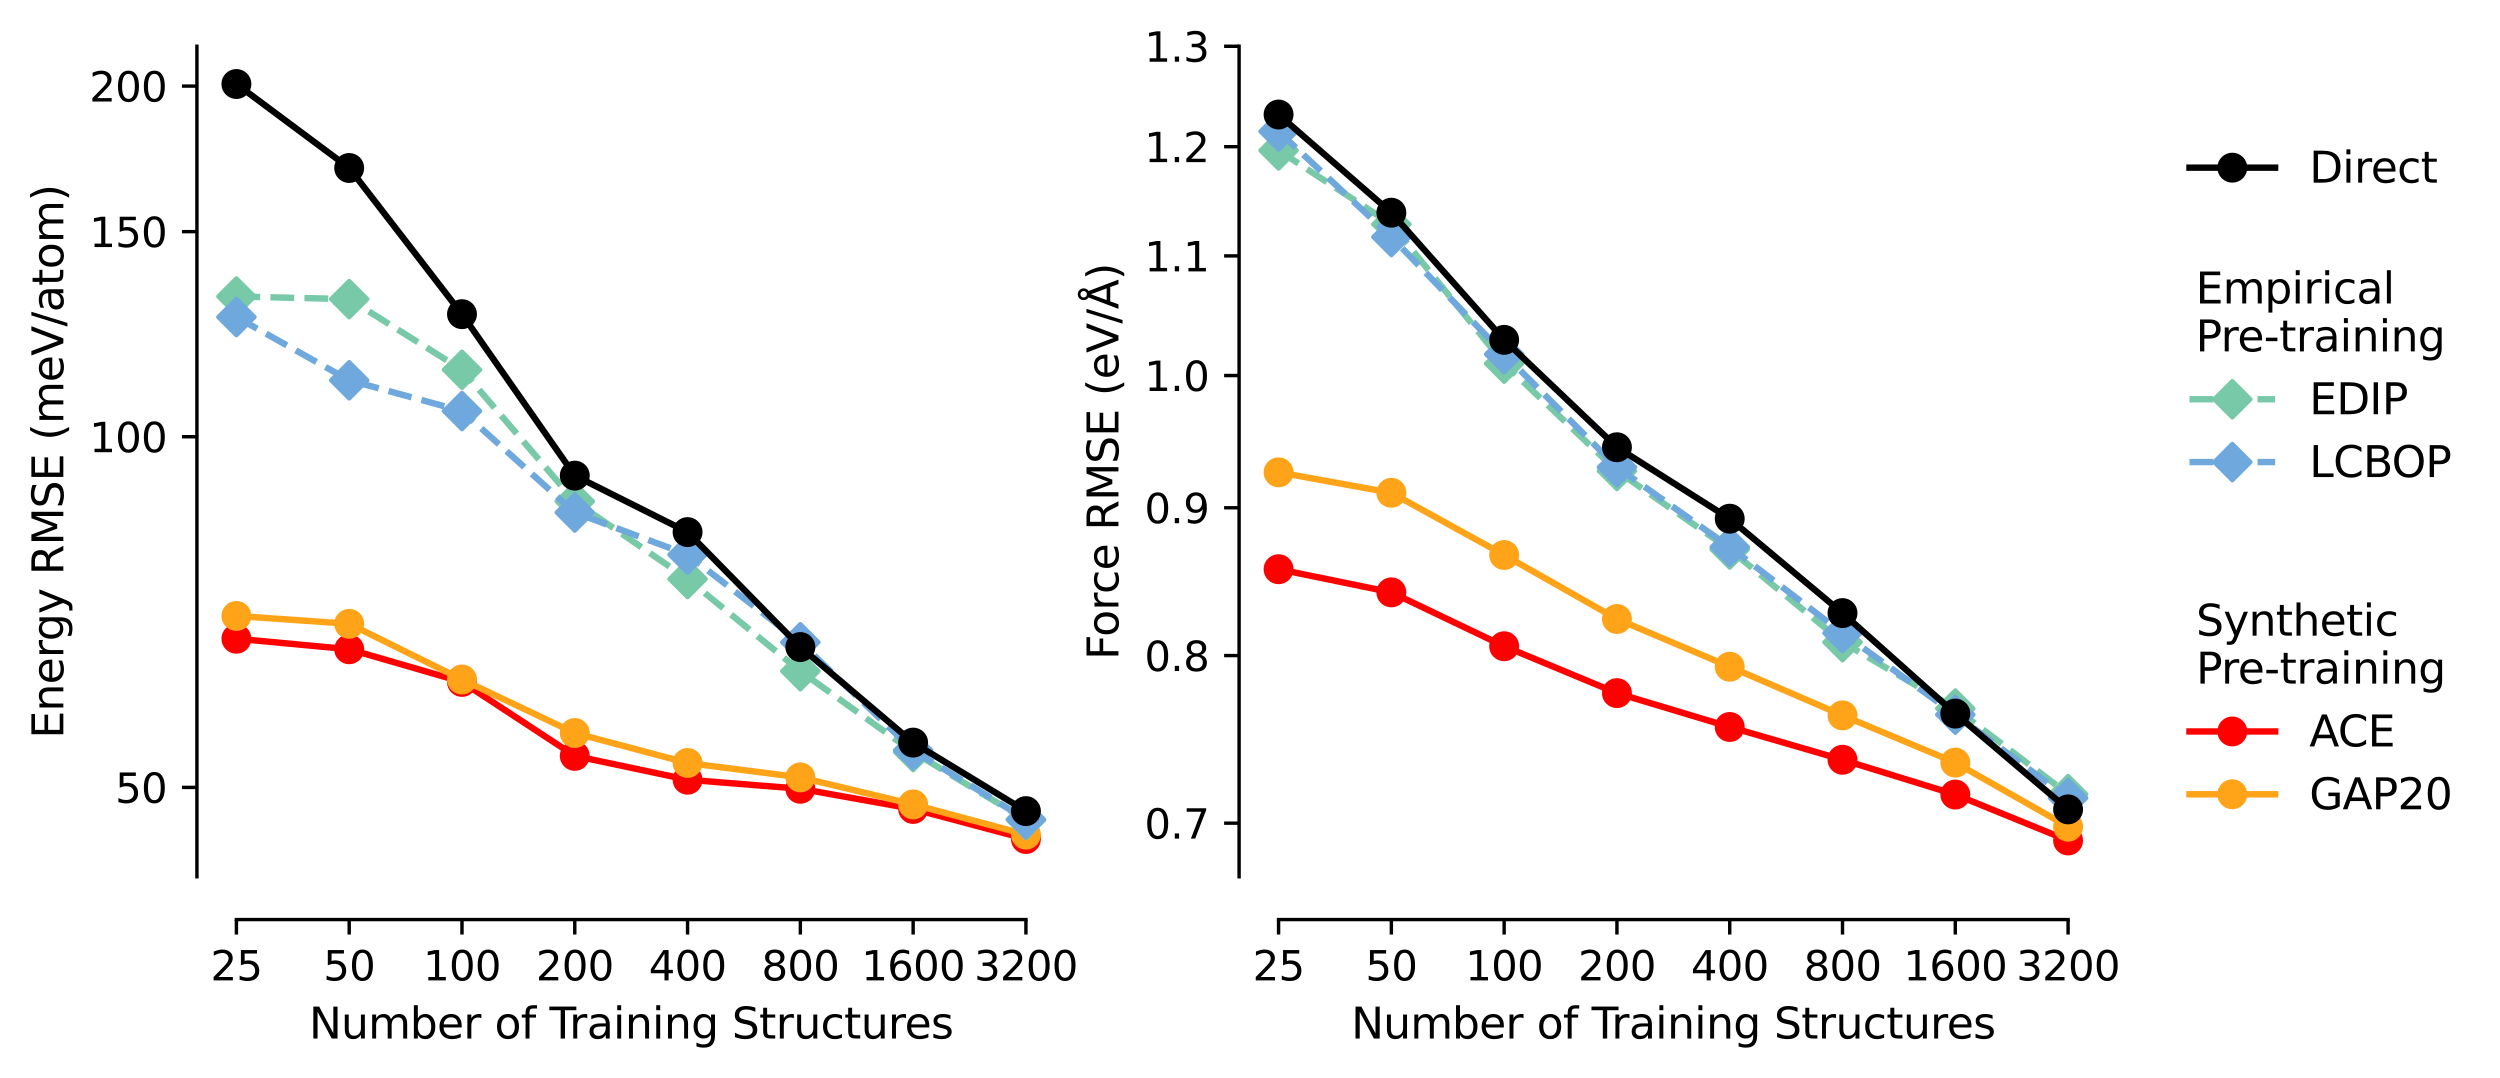 <?xml version="1.0" encoding="utf-8" standalone="no"?>
<!DOCTYPE svg PUBLIC "-//W3C//DTD SVG 1.1//EN"
  "http://www.w3.org/Graphics/SVG/1.1/DTD/svg11.dtd">
<svg xmlns:xlink="http://www.w3.org/1999/xlink" width="584.1pt" height="251.922pt" viewBox="0 0 584.1 251.922" xmlns="http://www.w3.org/2000/svg" version="1.1">
 <defs>
  <style type="text/css">*{stroke-linejoin: round; stroke-linecap: butt}</style>
 </defs>
 <g id="figure_1">
  <g id="patch_1">
   <path d="M 0 251.922 
L 584.1 251.922 
L 584.1 0 
L 0 0 
L 0 251.922 
z
" style="fill: none"/>
  </g>
  <g id="axes_1">
   <g id="patch_2">
    <path d="M 46.011 204.849 
L 248.92 204.849 
L 248.92 10.809 
L 46.011 10.809 
L 46.011 204.849 
z
" style="fill: none"/>
   </g>
   <g id="matplotlib.axis_1">
    <g id="xtick_1">
     <g id="line2d_1">
      <defs>
       <path id="m426fb550ed" d="M 0 0 
L 0 3.5 
" style="stroke: #000000; stroke-width: 0.8"/>
      </defs>
      <g>
       <use xlink:href="#m426fb550ed" x="55.234" y="214.849" style="stroke: #000000; stroke-width: 0.8"/>
      </g>
     </g>
     <g id="text_1">
      <!-- 25 -->
      <g transform="translate(49.19 229.068) scale(0.095 -0.095)">
       <defs>
        <path id="DejaVuSans-32" d="M 1228 531 
L 3431 531 
L 3431 0 
L 469 0 
L 469 531 
Q 828 903 1448 1529 
Q 2069 2156 2228 2338 
Q 2531 2678 2651 2914 
Q 2772 3150 2772 3378 
Q 2772 3750 2511 3984 
Q 2250 4219 1831 4219 
Q 1534 4219 1204 4116 
Q 875 4013 500 3803 
L 500 4441 
Q 881 4594 1212 4672 
Q 1544 4750 1819 4750 
Q 2544 4750 2975 4387 
Q 3406 4025 3406 3419 
Q 3406 3131 3298 2873 
Q 3191 2616 2906 2266 
Q 2828 2175 2409 1742 
Q 1991 1309 1228 531 
z
" transform="scale(0.016)"/>
        <path id="DejaVuSans-35" d="M 691 4666 
L 3169 4666 
L 3169 4134 
L 1269 4134 
L 1269 2991 
Q 1406 3038 1543 3061 
Q 1681 3084 1819 3084 
Q 2600 3084 3056 2656 
Q 3513 2228 3513 1497 
Q 3513 744 3044 326 
Q 2575 -91 1722 -91 
Q 1428 -91 1123 -41 
Q 819 9 494 109 
L 494 744 
Q 775 591 1075 516 
Q 1375 441 1709 441 
Q 2250 441 2565 725 
Q 2881 1009 2881 1497 
Q 2881 1984 2565 2268 
Q 2250 2553 1709 2553 
Q 1456 2553 1204 2497 
Q 953 2441 691 2322 
L 691 4666 
z
" transform="scale(0.016)"/>
       </defs>
       <use xlink:href="#DejaVuSans-32"/>
       <use xlink:href="#DejaVuSans-35" x="63.623"/>
      </g>
     </g>
    </g>
    <g id="xtick_2">
     <g id="line2d_2">
      <g>
       <use xlink:href="#m426fb550ed" x="81.586" y="214.849" style="stroke: #000000; stroke-width: 0.8"/>
      </g>
     </g>
     <g id="text_2">
      <!-- 50 -->
      <g transform="translate(75.542 229.068) scale(0.095 -0.095)">
       <defs>
        <path id="DejaVuSans-30" d="M 2034 4250 
Q 1547 4250 1301 3770 
Q 1056 3291 1056 2328 
Q 1056 1369 1301 889 
Q 1547 409 2034 409 
Q 2525 409 2770 889 
Q 3016 1369 3016 2328 
Q 3016 3291 2770 3770 
Q 2525 4250 2034 4250 
z
M 2034 4750 
Q 2819 4750 3233 4129 
Q 3647 3509 3647 2328 
Q 3647 1150 3233 529 
Q 2819 -91 2034 -91 
Q 1250 -91 836 529 
Q 422 1150 422 2328 
Q 422 3509 836 4129 
Q 1250 4750 2034 4750 
z
" transform="scale(0.016)"/>
       </defs>
       <use xlink:href="#DejaVuSans-35"/>
       <use xlink:href="#DejaVuSans-30" x="63.623"/>
      </g>
     </g>
    </g>
    <g id="xtick_3">
     <g id="line2d_3">
      <g>
       <use xlink:href="#m426fb550ed" x="107.938" y="214.849" style="stroke: #000000; stroke-width: 0.8"/>
      </g>
     </g>
     <g id="text_3">
      <!-- 100 -->
      <g transform="translate(98.871 229.068) scale(0.095 -0.095)">
       <defs>
        <path id="DejaVuSans-31" d="M 794 531 
L 1825 531 
L 1825 4091 
L 703 3866 
L 703 4441 
L 1819 4666 
L 2450 4666 
L 2450 531 
L 3481 531 
L 3481 0 
L 794 0 
L 794 531 
z
" transform="scale(0.016)"/>
       </defs>
       <use xlink:href="#DejaVuSans-31"/>
       <use xlink:href="#DejaVuSans-30" x="63.623"/>
       <use xlink:href="#DejaVuSans-30" x="127.246"/>
      </g>
     </g>
    </g>
    <g id="xtick_4">
     <g id="line2d_4">
      <g>
       <use xlink:href="#m426fb550ed" x="134.29" y="214.849" style="stroke: #000000; stroke-width: 0.8"/>
      </g>
     </g>
     <g id="text_4">
      <!-- 200 -->
      <g transform="translate(125.223 229.068) scale(0.095 -0.095)">
       <use xlink:href="#DejaVuSans-32"/>
       <use xlink:href="#DejaVuSans-30" x="63.623"/>
       <use xlink:href="#DejaVuSans-30" x="127.246"/>
      </g>
     </g>
    </g>
    <g id="xtick_5">
     <g id="line2d_5">
      <g>
       <use xlink:href="#m426fb550ed" x="160.642" y="214.849" style="stroke: #000000; stroke-width: 0.8"/>
      </g>
     </g>
     <g id="text_5">
      <!-- 400 -->
      <g transform="translate(151.575 229.068) scale(0.095 -0.095)">
       <defs>
        <path id="DejaVuSans-34" d="M 2419 4116 
L 825 1625 
L 2419 1625 
L 2419 4116 
z
M 2253 4666 
L 3047 4666 
L 3047 1625 
L 3713 1625 
L 3713 1100 
L 3047 1100 
L 3047 0 
L 2419 0 
L 2419 1100 
L 313 1100 
L 313 1709 
L 2253 4666 
z
" transform="scale(0.016)"/>
       </defs>
       <use xlink:href="#DejaVuSans-34"/>
       <use xlink:href="#DejaVuSans-30" x="63.623"/>
       <use xlink:href="#DejaVuSans-30" x="127.246"/>
      </g>
     </g>
    </g>
    <g id="xtick_6">
     <g id="line2d_6">
      <g>
       <use xlink:href="#m426fb550ed" x="186.994" y="214.849" style="stroke: #000000; stroke-width: 0.8"/>
      </g>
     </g>
     <g id="text_6">
      <!-- 800 -->
      <g transform="translate(177.927 229.068) scale(0.095 -0.095)">
       <defs>
        <path id="DejaVuSans-38" d="M 2034 2216 
Q 1584 2216 1326 1975 
Q 1069 1734 1069 1313 
Q 1069 891 1326 650 
Q 1584 409 2034 409 
Q 2484 409 2743 651 
Q 3003 894 3003 1313 
Q 3003 1734 2745 1975 
Q 2488 2216 2034 2216 
z
M 1403 2484 
Q 997 2584 770 2862 
Q 544 3141 544 3541 
Q 544 4100 942 4425 
Q 1341 4750 2034 4750 
Q 2731 4750 3128 4425 
Q 3525 4100 3525 3541 
Q 3525 3141 3298 2862 
Q 3072 2584 2669 2484 
Q 3125 2378 3379 2068 
Q 3634 1759 3634 1313 
Q 3634 634 3220 271 
Q 2806 -91 2034 -91 
Q 1263 -91 848 271 
Q 434 634 434 1313 
Q 434 1759 690 2068 
Q 947 2378 1403 2484 
z
M 1172 3481 
Q 1172 3119 1398 2916 
Q 1625 2713 2034 2713 
Q 2441 2713 2670 2916 
Q 2900 3119 2900 3481 
Q 2900 3844 2670 4047 
Q 2441 4250 2034 4250 
Q 1625 4250 1398 4047 
Q 1172 3844 1172 3481 
z
" transform="scale(0.016)"/>
       </defs>
       <use xlink:href="#DejaVuSans-38"/>
       <use xlink:href="#DejaVuSans-30" x="63.623"/>
       <use xlink:href="#DejaVuSans-30" x="127.246"/>
      </g>
     </g>
    </g>
    <g id="xtick_7">
     <g id="line2d_7">
      <g>
       <use xlink:href="#m426fb550ed" x="213.345" y="214.849" style="stroke: #000000; stroke-width: 0.8"/>
      </g>
     </g>
     <g id="text_7">
      <!-- 1600 -->
      <g transform="translate(201.257 229.068) scale(0.095 -0.095)">
       <defs>
        <path id="DejaVuSans-36" d="M 2113 2584 
Q 1688 2584 1439 2293 
Q 1191 2003 1191 1497 
Q 1191 994 1439 701 
Q 1688 409 2113 409 
Q 2538 409 2786 701 
Q 3034 994 3034 1497 
Q 3034 2003 2786 2293 
Q 2538 2584 2113 2584 
z
M 3366 4563 
L 3366 3988 
Q 3128 4100 2886 4159 
Q 2644 4219 2406 4219 
Q 1781 4219 1451 3797 
Q 1122 3375 1075 2522 
Q 1259 2794 1537 2939 
Q 1816 3084 2150 3084 
Q 2853 3084 3261 2657 
Q 3669 2231 3669 1497 
Q 3669 778 3244 343 
Q 2819 -91 2113 -91 
Q 1303 -91 875 529 
Q 447 1150 447 2328 
Q 447 3434 972 4092 
Q 1497 4750 2381 4750 
Q 2619 4750 2861 4703 
Q 3103 4656 3366 4563 
z
" transform="scale(0.016)"/>
       </defs>
       <use xlink:href="#DejaVuSans-31"/>
       <use xlink:href="#DejaVuSans-36" x="63.623"/>
       <use xlink:href="#DejaVuSans-30" x="127.246"/>
       <use xlink:href="#DejaVuSans-30" x="190.869"/>
      </g>
     </g>
    </g>
    <g id="xtick_8">
     <g id="line2d_8">
      <g>
       <use xlink:href="#m426fb550ed" x="239.697" y="214.849" style="stroke: #000000; stroke-width: 0.8"/>
      </g>
     </g>
     <g id="text_8">
      <!-- 3200 -->
      <g transform="translate(227.608 229.068) scale(0.095 -0.095)">
       <defs>
        <path id="DejaVuSans-33" d="M 2597 2516 
Q 3050 2419 3304 2112 
Q 3559 1806 3559 1356 
Q 3559 666 3084 287 
Q 2609 -91 1734 -91 
Q 1441 -91 1130 -33 
Q 819 25 488 141 
L 488 750 
Q 750 597 1062 519 
Q 1375 441 1716 441 
Q 2309 441 2620 675 
Q 2931 909 2931 1356 
Q 2931 1769 2642 2001 
Q 2353 2234 1838 2234 
L 1294 2234 
L 1294 2753 
L 1863 2753 
Q 2328 2753 2575 2939 
Q 2822 3125 2822 3475 
Q 2822 3834 2567 4026 
Q 2313 4219 1838 4219 
Q 1578 4219 1281 4162 
Q 984 4106 628 3988 
L 628 4550 
Q 988 4650 1302 4700 
Q 1616 4750 1894 4750 
Q 2613 4750 3031 4423 
Q 3450 4097 3450 3541 
Q 3450 3153 3228 2886 
Q 3006 2619 2597 2516 
z
" transform="scale(0.016)"/>
       </defs>
       <use xlink:href="#DejaVuSans-33"/>
       <use xlink:href="#DejaVuSans-32" x="63.623"/>
       <use xlink:href="#DejaVuSans-30" x="127.246"/>
       <use xlink:href="#DejaVuSans-30" x="190.869"/>
      </g>
     </g>
    </g>
    <g id="text_9">
     <!-- Number of Training Structures -->
     <g transform="translate(72.206 242.642) scale(0.1 -0.1)">
      <defs>
       <path id="DejaVuSans-4e" d="M 628 4666 
L 1478 4666 
L 3547 763 
L 3547 4666 
L 4159 4666 
L 4159 0 
L 3309 0 
L 1241 3903 
L 1241 0 
L 628 0 
L 628 4666 
z
" transform="scale(0.016)"/>
       <path id="DejaVuSans-75" d="M 544 1381 
L 544 3500 
L 1119 3500 
L 1119 1403 
Q 1119 906 1312 657 
Q 1506 409 1894 409 
Q 2359 409 2629 706 
Q 2900 1003 2900 1516 
L 2900 3500 
L 3475 3500 
L 3475 0 
L 2900 0 
L 2900 538 
Q 2691 219 2414 64 
Q 2138 -91 1772 -91 
Q 1169 -91 856 284 
Q 544 659 544 1381 
z
M 1991 3584 
L 1991 3584 
z
" transform="scale(0.016)"/>
       <path id="DejaVuSans-6d" d="M 3328 2828 
Q 3544 3216 3844 3400 
Q 4144 3584 4550 3584 
Q 5097 3584 5394 3201 
Q 5691 2819 5691 2113 
L 5691 0 
L 5113 0 
L 5113 2094 
Q 5113 2597 4934 2840 
Q 4756 3084 4391 3084 
Q 3944 3084 3684 2787 
Q 3425 2491 3425 1978 
L 3425 0 
L 2847 0 
L 2847 2094 
Q 2847 2600 2669 2842 
Q 2491 3084 2119 3084 
Q 1678 3084 1418 2786 
Q 1159 2488 1159 1978 
L 1159 0 
L 581 0 
L 581 3500 
L 1159 3500 
L 1159 2956 
Q 1356 3278 1631 3431 
Q 1906 3584 2284 3584 
Q 2666 3584 2933 3390 
Q 3200 3197 3328 2828 
z
" transform="scale(0.016)"/>
       <path id="DejaVuSans-62" d="M 3116 1747 
Q 3116 2381 2855 2742 
Q 2594 3103 2138 3103 
Q 1681 3103 1420 2742 
Q 1159 2381 1159 1747 
Q 1159 1113 1420 752 
Q 1681 391 2138 391 
Q 2594 391 2855 752 
Q 3116 1113 3116 1747 
z
M 1159 2969 
Q 1341 3281 1617 3432 
Q 1894 3584 2278 3584 
Q 2916 3584 3314 3078 
Q 3713 2572 3713 1747 
Q 3713 922 3314 415 
Q 2916 -91 2278 -91 
Q 1894 -91 1617 61 
Q 1341 213 1159 525 
L 1159 0 
L 581 0 
L 581 4863 
L 1159 4863 
L 1159 2969 
z
" transform="scale(0.016)"/>
       <path id="DejaVuSans-65" d="M 3597 1894 
L 3597 1613 
L 953 1613 
Q 991 1019 1311 708 
Q 1631 397 2203 397 
Q 2534 397 2845 478 
Q 3156 559 3463 722 
L 3463 178 
Q 3153 47 2828 -22 
Q 2503 -91 2169 -91 
Q 1331 -91 842 396 
Q 353 884 353 1716 
Q 353 2575 817 3079 
Q 1281 3584 2069 3584 
Q 2775 3584 3186 3129 
Q 3597 2675 3597 1894 
z
M 3022 2063 
Q 3016 2534 2758 2815 
Q 2500 3097 2075 3097 
Q 1594 3097 1305 2825 
Q 1016 2553 972 2059 
L 3022 2063 
z
" transform="scale(0.016)"/>
       <path id="DejaVuSans-72" d="M 2631 2963 
Q 2534 3019 2420 3045 
Q 2306 3072 2169 3072 
Q 1681 3072 1420 2755 
Q 1159 2438 1159 1844 
L 1159 0 
L 581 0 
L 581 3500 
L 1159 3500 
L 1159 2956 
Q 1341 3275 1631 3429 
Q 1922 3584 2338 3584 
Q 2397 3584 2469 3576 
Q 2541 3569 2628 3553 
L 2631 2963 
z
" transform="scale(0.016)"/>
       <path id="DejaVuSans-20" transform="scale(0.016)"/>
       <path id="DejaVuSans-6f" d="M 1959 3097 
Q 1497 3097 1228 2736 
Q 959 2375 959 1747 
Q 959 1119 1226 758 
Q 1494 397 1959 397 
Q 2419 397 2687 759 
Q 2956 1122 2956 1747 
Q 2956 2369 2687 2733 
Q 2419 3097 1959 3097 
z
M 1959 3584 
Q 2709 3584 3137 3096 
Q 3566 2609 3566 1747 
Q 3566 888 3137 398 
Q 2709 -91 1959 -91 
Q 1206 -91 779 398 
Q 353 888 353 1747 
Q 353 2609 779 3096 
Q 1206 3584 1959 3584 
z
" transform="scale(0.016)"/>
       <path id="DejaVuSans-66" d="M 2375 4863 
L 2375 4384 
L 1825 4384 
Q 1516 4384 1395 4259 
Q 1275 4134 1275 3809 
L 1275 3500 
L 2222 3500 
L 2222 3053 
L 1275 3053 
L 1275 0 
L 697 0 
L 697 3053 
L 147 3053 
L 147 3500 
L 697 3500 
L 697 3744 
Q 697 4328 969 4595 
Q 1241 4863 1831 4863 
L 2375 4863 
z
" transform="scale(0.016)"/>
       <path id="DejaVuSans-54" d="M -19 4666 
L 3928 4666 
L 3928 4134 
L 2272 4134 
L 2272 0 
L 1638 0 
L 1638 4134 
L -19 4134 
L -19 4666 
z
" transform="scale(0.016)"/>
       <path id="DejaVuSans-61" d="M 2194 1759 
Q 1497 1759 1228 1600 
Q 959 1441 959 1056 
Q 959 750 1161 570 
Q 1363 391 1709 391 
Q 2188 391 2477 730 
Q 2766 1069 2766 1631 
L 2766 1759 
L 2194 1759 
z
M 3341 1997 
L 3341 0 
L 2766 0 
L 2766 531 
Q 2569 213 2275 61 
Q 1981 -91 1556 -91 
Q 1019 -91 701 211 
Q 384 513 384 1019 
Q 384 1609 779 1909 
Q 1175 2209 1959 2209 
L 2766 2209 
L 2766 2266 
Q 2766 2663 2505 2880 
Q 2244 3097 1772 3097 
Q 1472 3097 1187 3025 
Q 903 2953 641 2809 
L 641 3341 
Q 956 3463 1253 3523 
Q 1550 3584 1831 3584 
Q 2591 3584 2966 3190 
Q 3341 2797 3341 1997 
z
" transform="scale(0.016)"/>
       <path id="DejaVuSans-69" d="M 603 3500 
L 1178 3500 
L 1178 0 
L 603 0 
L 603 3500 
z
M 603 4863 
L 1178 4863 
L 1178 4134 
L 603 4134 
L 603 4863 
z
" transform="scale(0.016)"/>
       <path id="DejaVuSans-6e" d="M 3513 2113 
L 3513 0 
L 2938 0 
L 2938 2094 
Q 2938 2591 2744 2837 
Q 2550 3084 2163 3084 
Q 1697 3084 1428 2787 
Q 1159 2491 1159 1978 
L 1159 0 
L 581 0 
L 581 3500 
L 1159 3500 
L 1159 2956 
Q 1366 3272 1645 3428 
Q 1925 3584 2291 3584 
Q 2894 3584 3203 3211 
Q 3513 2838 3513 2113 
z
" transform="scale(0.016)"/>
       <path id="DejaVuSans-67" d="M 2906 1791 
Q 2906 2416 2648 2759 
Q 2391 3103 1925 3103 
Q 1463 3103 1205 2759 
Q 947 2416 947 1791 
Q 947 1169 1205 825 
Q 1463 481 1925 481 
Q 2391 481 2648 825 
Q 2906 1169 2906 1791 
z
M 3481 434 
Q 3481 -459 3084 -895 
Q 2688 -1331 1869 -1331 
Q 1566 -1331 1297 -1286 
Q 1028 -1241 775 -1147 
L 775 -588 
Q 1028 -725 1275 -790 
Q 1522 -856 1778 -856 
Q 2344 -856 2625 -561 
Q 2906 -266 2906 331 
L 2906 616 
Q 2728 306 2450 153 
Q 2172 0 1784 0 
Q 1141 0 747 490 
Q 353 981 353 1791 
Q 353 2603 747 3093 
Q 1141 3584 1784 3584 
Q 2172 3584 2450 3431 
Q 2728 3278 2906 2969 
L 2906 3500 
L 3481 3500 
L 3481 434 
z
" transform="scale(0.016)"/>
       <path id="DejaVuSans-53" d="M 3425 4513 
L 3425 3897 
Q 3066 4069 2747 4153 
Q 2428 4238 2131 4238 
Q 1616 4238 1336 4038 
Q 1056 3838 1056 3469 
Q 1056 3159 1242 3001 
Q 1428 2844 1947 2747 
L 2328 2669 
Q 3034 2534 3370 2195 
Q 3706 1856 3706 1288 
Q 3706 609 3251 259 
Q 2797 -91 1919 -91 
Q 1588 -91 1214 -16 
Q 841 59 441 206 
L 441 856 
Q 825 641 1194 531 
Q 1563 422 1919 422 
Q 2459 422 2753 634 
Q 3047 847 3047 1241 
Q 3047 1584 2836 1778 
Q 2625 1972 2144 2069 
L 1759 2144 
Q 1053 2284 737 2584 
Q 422 2884 422 3419 
Q 422 4038 858 4394 
Q 1294 4750 2059 4750 
Q 2388 4750 2728 4690 
Q 3069 4631 3425 4513 
z
" transform="scale(0.016)"/>
       <path id="DejaVuSans-74" d="M 1172 4494 
L 1172 3500 
L 2356 3500 
L 2356 3053 
L 1172 3053 
L 1172 1153 
Q 1172 725 1289 603 
Q 1406 481 1766 481 
L 2356 481 
L 2356 0 
L 1766 0 
Q 1100 0 847 248 
Q 594 497 594 1153 
L 594 3053 
L 172 3053 
L 172 3500 
L 594 3500 
L 594 4494 
L 1172 4494 
z
" transform="scale(0.016)"/>
       <path id="DejaVuSans-63" d="M 3122 3366 
L 3122 2828 
Q 2878 2963 2633 3030 
Q 2388 3097 2138 3097 
Q 1578 3097 1268 2742 
Q 959 2388 959 1747 
Q 959 1106 1268 751 
Q 1578 397 2138 397 
Q 2388 397 2633 464 
Q 2878 531 3122 666 
L 3122 134 
Q 2881 22 2623 -34 
Q 2366 -91 2075 -91 
Q 1284 -91 818 406 
Q 353 903 353 1747 
Q 353 2603 823 3093 
Q 1294 3584 2113 3584 
Q 2378 3584 2631 3529 
Q 2884 3475 3122 3366 
z
" transform="scale(0.016)"/>
       <path id="DejaVuSans-73" d="M 2834 3397 
L 2834 2853 
Q 2591 2978 2328 3040 
Q 2066 3103 1784 3103 
Q 1356 3103 1142 2972 
Q 928 2841 928 2578 
Q 928 2378 1081 2264 
Q 1234 2150 1697 2047 
L 1894 2003 
Q 2506 1872 2764 1633 
Q 3022 1394 3022 966 
Q 3022 478 2636 193 
Q 2250 -91 1575 -91 
Q 1294 -91 989 -36 
Q 684 19 347 128 
L 347 722 
Q 666 556 975 473 
Q 1284 391 1588 391 
Q 1994 391 2212 530 
Q 2431 669 2431 922 
Q 2431 1156 2273 1281 
Q 2116 1406 1581 1522 
L 1381 1569 
Q 847 1681 609 1914 
Q 372 2147 372 2553 
Q 372 3047 722 3315 
Q 1072 3584 1716 3584 
Q 2034 3584 2315 3537 
Q 2597 3491 2834 3397 
z
" transform="scale(0.016)"/>
      </defs>
      <use xlink:href="#DejaVuSans-4e"/>
      <use xlink:href="#DejaVuSans-75" x="74.805"/>
      <use xlink:href="#DejaVuSans-6d" x="138.184"/>
      <use xlink:href="#DejaVuSans-62" x="235.596"/>
      <use xlink:href="#DejaVuSans-65" x="299.072"/>
      <use xlink:href="#DejaVuSans-72" x="360.596"/>
      <use xlink:href="#DejaVuSans-20" x="401.709"/>
      <use xlink:href="#DejaVuSans-6f" x="433.496"/>
      <use xlink:href="#DejaVuSans-66" x="494.678"/>
      <use xlink:href="#DejaVuSans-20" x="529.883"/>
      <use xlink:href="#DejaVuSans-54" x="561.67"/>
      <use xlink:href="#DejaVuSans-72" x="608.004"/>
      <use xlink:href="#DejaVuSans-61" x="649.117"/>
      <use xlink:href="#DejaVuSans-69" x="710.396"/>
      <use xlink:href="#DejaVuSans-6e" x="738.18"/>
      <use xlink:href="#DejaVuSans-69" x="801.559"/>
      <use xlink:href="#DejaVuSans-6e" x="829.342"/>
      <use xlink:href="#DejaVuSans-67" x="892.721"/>
      <use xlink:href="#DejaVuSans-20" x="956.197"/>
      <use xlink:href="#DejaVuSans-53" x="987.984"/>
      <use xlink:href="#DejaVuSans-74" x="1051.461"/>
      <use xlink:href="#DejaVuSans-72" x="1090.67"/>
      <use xlink:href="#DejaVuSans-75" x="1131.783"/>
      <use xlink:href="#DejaVuSans-63" x="1195.162"/>
      <use xlink:href="#DejaVuSans-74" x="1250.143"/>
      <use xlink:href="#DejaVuSans-75" x="1289.352"/>
      <use xlink:href="#DejaVuSans-72" x="1352.73"/>
      <use xlink:href="#DejaVuSans-65" x="1391.594"/>
      <use xlink:href="#DejaVuSans-73" x="1453.117"/>
     </g>
    </g>
   </g>
   <g id="matplotlib.axis_2">
    <g id="ytick_1">
     <g id="line2d_9">
      <defs>
       <path id="mebdcbfb2c3" d="M 0 0 
L -3.5 0 
" style="stroke: #000000; stroke-width: 0.8"/>
      </defs>
      <g>
       <use xlink:href="#mebdcbfb2c3" x="46.011" y="183.967" style="stroke: #000000; stroke-width: 0.8"/>
      </g>
     </g>
     <g id="text_10">
      <!-- 50 -->
      <g transform="translate(26.922 187.576) scale(0.095 -0.095)">
       <use xlink:href="#DejaVuSans-35"/>
       <use xlink:href="#DejaVuSans-30" x="63.623"/>
      </g>
     </g>
    </g>
    <g id="ytick_2">
     <g id="line2d_10">
      <g>
       <use xlink:href="#mebdcbfb2c3" x="46.011" y="102.04" style="stroke: #000000; stroke-width: 0.8"/>
      </g>
     </g>
     <g id="text_11">
      <!-- 100 -->
      <g transform="translate(20.878 105.649) scale(0.095 -0.095)">
       <use xlink:href="#DejaVuSans-31"/>
       <use xlink:href="#DejaVuSans-30" x="63.623"/>
       <use xlink:href="#DejaVuSans-30" x="127.246"/>
      </g>
     </g>
    </g>
    <g id="ytick_3">
     <g id="line2d_11">
      <g>
       <use xlink:href="#mebdcbfb2c3" x="46.011" y="54.116" style="stroke: #000000; stroke-width: 0.8"/>
      </g>
     </g>
     <g id="text_12">
      <!-- 150 -->
      <g transform="translate(20.878 57.725) scale(0.095 -0.095)">
       <use xlink:href="#DejaVuSans-31"/>
       <use xlink:href="#DejaVuSans-35" x="63.623"/>
       <use xlink:href="#DejaVuSans-30" x="127.246"/>
      </g>
     </g>
    </g>
    <g id="ytick_4">
     <g id="line2d_12">
      <g>
       <use xlink:href="#mebdcbfb2c3" x="46.011" y="20.113" style="stroke: #000000; stroke-width: 0.8"/>
      </g>
     </g>
     <g id="text_13">
      <!-- 200 -->
      <g transform="translate(20.878 23.722) scale(0.095 -0.095)">
       <use xlink:href="#DejaVuSans-32"/>
       <use xlink:href="#DejaVuSans-30" x="63.623"/>
       <use xlink:href="#DejaVuSans-30" x="127.246"/>
      </g>
     </g>
    </g>
    <g id="text_14">
     <!-- Energy RMSE (meV/atom) -->
     <g transform="translate(14.798 172.543) rotate(-90) scale(0.1 -0.1)">
      <defs>
       <path id="DejaVuSans-45" d="M 628 4666 
L 3578 4666 
L 3578 4134 
L 1259 4134 
L 1259 2753 
L 3481 2753 
L 3481 2222 
L 1259 2222 
L 1259 531 
L 3634 531 
L 3634 0 
L 628 0 
L 628 4666 
z
" transform="scale(0.016)"/>
       <path id="DejaVuSans-79" d="M 2059 -325 
Q 1816 -950 1584 -1140 
Q 1353 -1331 966 -1331 
L 506 -1331 
L 506 -850 
L 844 -850 
Q 1081 -850 1212 -737 
Q 1344 -625 1503 -206 
L 1606 56 
L 191 3500 
L 800 3500 
L 1894 763 
L 2988 3500 
L 3597 3500 
L 2059 -325 
z
" transform="scale(0.016)"/>
       <path id="DejaVuSans-52" d="M 2841 2188 
Q 3044 2119 3236 1894 
Q 3428 1669 3622 1275 
L 4263 0 
L 3584 0 
L 2988 1197 
Q 2756 1666 2539 1819 
Q 2322 1972 1947 1972 
L 1259 1972 
L 1259 0 
L 628 0 
L 628 4666 
L 2053 4666 
Q 2853 4666 3247 4331 
Q 3641 3997 3641 3322 
Q 3641 2881 3436 2590 
Q 3231 2300 2841 2188 
z
M 1259 4147 
L 1259 2491 
L 2053 2491 
Q 2509 2491 2742 2702 
Q 2975 2913 2975 3322 
Q 2975 3731 2742 3939 
Q 2509 4147 2053 4147 
L 1259 4147 
z
" transform="scale(0.016)"/>
       <path id="DejaVuSans-4d" d="M 628 4666 
L 1569 4666 
L 2759 1491 
L 3956 4666 
L 4897 4666 
L 4897 0 
L 4281 0 
L 4281 4097 
L 3078 897 
L 2444 897 
L 1241 4097 
L 1241 0 
L 628 0 
L 628 4666 
z
" transform="scale(0.016)"/>
       <path id="DejaVuSans-28" d="M 1984 4856 
Q 1566 4138 1362 3434 
Q 1159 2731 1159 2009 
Q 1159 1288 1364 580 
Q 1569 -128 1984 -844 
L 1484 -844 
Q 1016 -109 783 600 
Q 550 1309 550 2009 
Q 550 2706 781 3412 
Q 1013 4119 1484 4856 
L 1984 4856 
z
" transform="scale(0.016)"/>
       <path id="DejaVuSans-56" d="M 1831 0 
L 50 4666 
L 709 4666 
L 2188 738 
L 3669 4666 
L 4325 4666 
L 2547 0 
L 1831 0 
z
" transform="scale(0.016)"/>
       <path id="DejaVuSans-2f" d="M 1625 4666 
L 2156 4666 
L 531 -594 
L 0 -594 
L 1625 4666 
z
" transform="scale(0.016)"/>
       <path id="DejaVuSans-29" d="M 513 4856 
L 1013 4856 
Q 1481 4119 1714 3412 
Q 1947 2706 1947 2009 
Q 1947 1309 1714 600 
Q 1481 -109 1013 -844 
L 513 -844 
Q 928 -128 1133 580 
Q 1338 1288 1338 2009 
Q 1338 2731 1133 3434 
Q 928 4138 513 4856 
z
" transform="scale(0.016)"/>
      </defs>
      <use xlink:href="#DejaVuSans-45"/>
      <use xlink:href="#DejaVuSans-6e" x="63.184"/>
      <use xlink:href="#DejaVuSans-65" x="126.562"/>
      <use xlink:href="#DejaVuSans-72" x="188.086"/>
      <use xlink:href="#DejaVuSans-67" x="227.449"/>
      <use xlink:href="#DejaVuSans-79" x="290.926"/>
      <use xlink:href="#DejaVuSans-20" x="350.105"/>
      <use xlink:href="#DejaVuSans-52" x="381.893"/>
      <use xlink:href="#DejaVuSans-4d" x="451.375"/>
      <use xlink:href="#DejaVuSans-53" x="537.654"/>
      <use xlink:href="#DejaVuSans-45" x="601.131"/>
      <use xlink:href="#DejaVuSans-20" x="664.314"/>
      <use xlink:href="#DejaVuSans-28" x="696.102"/>
      <use xlink:href="#DejaVuSans-6d" x="735.115"/>
      <use xlink:href="#DejaVuSans-65" x="832.527"/>
      <use xlink:href="#DejaVuSans-56" x="894.051"/>
      <use xlink:href="#DejaVuSans-2f" x="962.459"/>
      <use xlink:href="#DejaVuSans-61" x="996.15"/>
      <use xlink:href="#DejaVuSans-74" x="1057.43"/>
      <use xlink:href="#DejaVuSans-6f" x="1096.639"/>
      <use xlink:href="#DejaVuSans-6d" x="1157.82"/>
      <use xlink:href="#DejaVuSans-29" x="1255.232"/>
     </g>
    </g>
   </g>
   <g id="line2d_13">
    <path d="M 55.234 149.233 
L 81.586 151.694 
L 107.938 159.321 
L 134.29 176.606 
L 160.642 182.177 
L 186.994 184.29 
L 213.345 189.001 
L 239.697 196.029 
" clip-path="url(#p81b7cd9290)" style="fill: none; stroke: #ff0000; stroke-width: 1.5; stroke-linecap: square"/>
    <defs>
     <path id="m4ab3065440" d="M 0 3 
C 0.796 3 1.559 2.684 2.121 2.121 
C 2.684 1.559 3 0.796 3 0 
C 3 -0.796 2.684 -1.559 2.121 -2.121 
C 1.559 -2.684 0.796 -3 0 -3 
C -0.796 -3 -1.559 -2.684 -2.121 -2.121 
C -2.684 -1.559 -3 -0.796 -3 0 
C -3 0.796 -2.684 1.559 -2.121 2.121 
C -1.559 2.684 -0.796 3 0 3 
z
" style="stroke: #ff0000"/>
    </defs>
    <g clip-path="url(#p81b7cd9290)">
     <use xlink:href="#m4ab3065440" x="55.234" y="149.233" style="fill: #ff0000; stroke: #ff0000"/>
     <use xlink:href="#m4ab3065440" x="81.586" y="151.694" style="fill: #ff0000; stroke: #ff0000"/>
     <use xlink:href="#m4ab3065440" x="107.938" y="159.321" style="fill: #ff0000; stroke: #ff0000"/>
     <use xlink:href="#m4ab3065440" x="134.29" y="176.606" style="fill: #ff0000; stroke: #ff0000"/>
     <use xlink:href="#m4ab3065440" x="160.642" y="182.177" style="fill: #ff0000; stroke: #ff0000"/>
     <use xlink:href="#m4ab3065440" x="186.994" y="184.29" style="fill: #ff0000; stroke: #ff0000"/>
     <use xlink:href="#m4ab3065440" x="213.345" y="189.001" style="fill: #ff0000; stroke: #ff0000"/>
     <use xlink:href="#m4ab3065440" x="239.697" y="196.029" style="fill: #ff0000; stroke: #ff0000"/>
    </g>
   </g>
   <g id="line2d_14">
    <path d="M 55.234 143.908 
L 81.586 145.751 
L 107.938 158.758 
L 134.29 171.267 
L 160.642 178.263 
L 186.994 181.631 
L 213.345 187.936 
L 239.697 195 
" clip-path="url(#p81b7cd9290)" style="fill: none; stroke: #ffa319; stroke-width: 1.5; stroke-linecap: square"/>
    <defs>
     <path id="m6ad1163100" d="M 0 3 
C 0.796 3 1.559 2.684 2.121 2.121 
C 2.684 1.559 3 0.796 3 0 
C 3 -0.796 2.684 -1.559 2.121 -2.121 
C 1.559 -2.684 0.796 -3 0 -3 
C -0.796 -3 -1.559 -2.684 -2.121 -2.121 
C -2.684 -1.559 -3 -0.796 -3 0 
C -3 0.796 -2.684 1.559 -2.121 2.121 
C -1.559 2.684 -0.796 3 0 3 
z
" style="stroke: #ffa319"/>
    </defs>
    <g clip-path="url(#p81b7cd9290)">
     <use xlink:href="#m6ad1163100" x="55.234" y="143.908" style="fill: #ffa319; stroke: #ffa319"/>
     <use xlink:href="#m6ad1163100" x="81.586" y="145.751" style="fill: #ffa319; stroke: #ffa319"/>
     <use xlink:href="#m6ad1163100" x="107.938" y="158.758" style="fill: #ffa319; stroke: #ffa319"/>
     <use xlink:href="#m6ad1163100" x="134.29" y="171.267" style="fill: #ffa319; stroke: #ffa319"/>
     <use xlink:href="#m6ad1163100" x="160.642" y="178.263" style="fill: #ffa319; stroke: #ffa319"/>
     <use xlink:href="#m6ad1163100" x="186.994" y="181.631" style="fill: #ffa319; stroke: #ffa319"/>
     <use xlink:href="#m6ad1163100" x="213.345" y="187.936" style="fill: #ffa319; stroke: #ffa319"/>
     <use xlink:href="#m6ad1163100" x="239.697" y="195" style="fill: #ffa319; stroke: #ffa319"/>
    </g>
   </g>
   <g id="line2d_15">
    <path d="M 55.234 69.272 
L 81.586 69.886 
L 107.938 86.398 
L 134.29 117.15 
L 160.642 135.28 
L 186.994 156.819 
L 213.345 175.715 
L 239.697 191.583 
" clip-path="url(#p81b7cd9290)" style="fill: none; stroke-dasharray: 5.55,2.4; stroke-dashoffset: 0; stroke: #77c9a8; stroke-width: 1.5"/>
    <defs>
     <path id="mf2b402c31e" d="M -0 4.243 
L 4.243 0 
L 0 -4.243 
L -4.243 -0 
z
" style="stroke: #77c9a8; stroke-linejoin: miter"/>
    </defs>
    <g clip-path="url(#p81b7cd9290)">
     <use xlink:href="#mf2b402c31e" x="55.234" y="69.272" style="fill: #77c9a8; stroke: #77c9a8; stroke-linejoin: miter"/>
     <use xlink:href="#mf2b402c31e" x="81.586" y="69.886" style="fill: #77c9a8; stroke: #77c9a8; stroke-linejoin: miter"/>
     <use xlink:href="#mf2b402c31e" x="107.938" y="86.398" style="fill: #77c9a8; stroke: #77c9a8; stroke-linejoin: miter"/>
     <use xlink:href="#mf2b402c31e" x="134.29" y="117.15" style="fill: #77c9a8; stroke: #77c9a8; stroke-linejoin: miter"/>
     <use xlink:href="#mf2b402c31e" x="160.642" y="135.28" style="fill: #77c9a8; stroke: #77c9a8; stroke-linejoin: miter"/>
     <use xlink:href="#mf2b402c31e" x="186.994" y="156.819" style="fill: #77c9a8; stroke: #77c9a8; stroke-linejoin: miter"/>
     <use xlink:href="#mf2b402c31e" x="213.345" y="175.715" style="fill: #77c9a8; stroke: #77c9a8; stroke-linejoin: miter"/>
     <use xlink:href="#mf2b402c31e" x="239.697" y="191.583" style="fill: #77c9a8; stroke: #77c9a8; stroke-linejoin: miter"/>
    </g>
   </g>
   <g id="line2d_16">
    <path d="M 55.234 74.081 
L 81.586 88.853 
L 107.938 96.04 
L 134.29 119.746 
L 160.642 129.588 
L 186.994 150.059 
L 213.345 175.299 
L 239.697 191.444 
" clip-path="url(#p81b7cd9290)" style="fill: none; stroke-dasharray: 5.55,2.4; stroke-dashoffset: 0; stroke: #6fa8dc; stroke-width: 1.5"/>
    <defs>
     <path id="md6b0dc40d4" d="M -0 4.243 
L 4.243 0 
L 0 -4.243 
L -4.243 -0 
z
" style="stroke: #6fa8dc; stroke-linejoin: miter"/>
    </defs>
    <g clip-path="url(#p81b7cd9290)">
     <use xlink:href="#md6b0dc40d4" x="55.234" y="74.081" style="fill: #6fa8dc; stroke: #6fa8dc; stroke-linejoin: miter"/>
     <use xlink:href="#md6b0dc40d4" x="81.586" y="88.853" style="fill: #6fa8dc; stroke: #6fa8dc; stroke-linejoin: miter"/>
     <use xlink:href="#md6b0dc40d4" x="107.938" y="96.04" style="fill: #6fa8dc; stroke: #6fa8dc; stroke-linejoin: miter"/>
     <use xlink:href="#md6b0dc40d4" x="134.29" y="119.746" style="fill: #6fa8dc; stroke: #6fa8dc; stroke-linejoin: miter"/>
     <use xlink:href="#md6b0dc40d4" x="160.642" y="129.588" style="fill: #6fa8dc; stroke: #6fa8dc; stroke-linejoin: miter"/>
     <use xlink:href="#md6b0dc40d4" x="186.994" y="150.059" style="fill: #6fa8dc; stroke: #6fa8dc; stroke-linejoin: miter"/>
     <use xlink:href="#md6b0dc40d4" x="213.345" y="175.299" style="fill: #6fa8dc; stroke: #6fa8dc; stroke-linejoin: miter"/>
     <use xlink:href="#md6b0dc40d4" x="239.697" y="191.444" style="fill: #6fa8dc; stroke: #6fa8dc; stroke-linejoin: miter"/>
    </g>
   </g>
   <g id="line2d_17">
    <path d="M 55.234 19.629 
L 81.586 39.249 
L 107.938 73.404 
L 134.29 111.123 
L 160.642 124.319 
L 186.994 151.178 
L 213.345 173.5 
L 239.697 189.507 
" clip-path="url(#p81b7cd9290)" style="fill: none; stroke: #000000; stroke-width: 1.5; stroke-linecap: square"/>
    <defs>
     <path id="m685e09ce7e" d="M 0 3 
C 0.796 3 1.559 2.684 2.121 2.121 
C 2.684 1.559 3 0.796 3 0 
C 3 -0.796 2.684 -1.559 2.121 -2.121 
C 1.559 -2.684 0.796 -3 0 -3 
C -0.796 -3 -1.559 -2.684 -2.121 -2.121 
C -2.684 -1.559 -3 -0.796 -3 0 
C -3 0.796 -2.684 1.559 -2.121 2.121 
C -1.559 2.684 -0.796 3 0 3 
z
" style="stroke: #000000"/>
    </defs>
    <g clip-path="url(#p81b7cd9290)">
     <use xlink:href="#m685e09ce7e" x="55.234" y="19.629" style="stroke: #000000"/>
     <use xlink:href="#m685e09ce7e" x="81.586" y="39.249" style="stroke: #000000"/>
     <use xlink:href="#m685e09ce7e" x="107.938" y="73.404" style="stroke: #000000"/>
     <use xlink:href="#m685e09ce7e" x="134.29" y="111.123" style="stroke: #000000"/>
     <use xlink:href="#m685e09ce7e" x="160.642" y="124.319" style="stroke: #000000"/>
     <use xlink:href="#m685e09ce7e" x="186.994" y="151.178" style="stroke: #000000"/>
     <use xlink:href="#m685e09ce7e" x="213.345" y="173.5" style="stroke: #000000"/>
     <use xlink:href="#m685e09ce7e" x="239.697" y="189.507" style="stroke: #000000"/>
    </g>
   </g>
   <g id="patch_3">
    <path d="M 46.011 204.849 
L 46.011 10.809 
" style="fill: none; stroke: #000000; stroke-width: 0.8; stroke-linejoin: miter; stroke-linecap: square"/>
   </g>
   <g id="patch_4">
    <path d="M 55.234 214.849 
L 239.697 214.849 
" style="fill: none; stroke: #000000; stroke-width: 0.8; stroke-linejoin: miter; stroke-linecap: square"/>
   </g>
  </g>
  <g id="axes_2">
   <g id="patch_5">
    <path d="M 289.502 204.849 
L 492.411 204.849 
L 492.411 10.809 
L 289.502 10.809 
L 289.502 204.849 
z
" style="fill: none"/>
   </g>
   <g id="matplotlib.axis_3">
    <g id="xtick_9">
     <g id="line2d_18">
      <g>
       <use xlink:href="#m426fb550ed" x="298.725" y="214.849" style="stroke: #000000; stroke-width: 0.8"/>
      </g>
     </g>
     <g id="text_15">
      <!-- 25 -->
      <g transform="translate(292.681 229.068) scale(0.095 -0.095)">
       <use xlink:href="#DejaVuSans-32"/>
       <use xlink:href="#DejaVuSans-35" x="63.623"/>
      </g>
     </g>
    </g>
    <g id="xtick_10">
     <g id="line2d_19">
      <g>
       <use xlink:href="#m426fb550ed" x="325.077" y="214.849" style="stroke: #000000; stroke-width: 0.8"/>
      </g>
     </g>
     <g id="text_16">
      <!-- 50 -->
      <g transform="translate(319.033 229.068) scale(0.095 -0.095)">
       <use xlink:href="#DejaVuSans-35"/>
       <use xlink:href="#DejaVuSans-30" x="63.623"/>
      </g>
     </g>
    </g>
    <g id="xtick_11">
     <g id="line2d_20">
      <g>
       <use xlink:href="#m426fb550ed" x="351.429" y="214.849" style="stroke: #000000; stroke-width: 0.8"/>
      </g>
     </g>
     <g id="text_17">
      <!-- 100 -->
      <g transform="translate(342.362 229.068) scale(0.095 -0.095)">
       <use xlink:href="#DejaVuSans-31"/>
       <use xlink:href="#DejaVuSans-30" x="63.623"/>
       <use xlink:href="#DejaVuSans-30" x="127.246"/>
      </g>
     </g>
    </g>
    <g id="xtick_12">
     <g id="line2d_21">
      <g>
       <use xlink:href="#m426fb550ed" x="377.781" y="214.849" style="stroke: #000000; stroke-width: 0.8"/>
      </g>
     </g>
     <g id="text_18">
      <!-- 200 -->
      <g transform="translate(368.714 229.068) scale(0.095 -0.095)">
       <use xlink:href="#DejaVuSans-32"/>
       <use xlink:href="#DejaVuSans-30" x="63.623"/>
       <use xlink:href="#DejaVuSans-30" x="127.246"/>
      </g>
     </g>
    </g>
    <g id="xtick_13">
     <g id="line2d_22">
      <g>
       <use xlink:href="#m426fb550ed" x="404.133" y="214.849" style="stroke: #000000; stroke-width: 0.8"/>
      </g>
     </g>
     <g id="text_19">
      <!-- 400 -->
      <g transform="translate(395.066 229.068) scale(0.095 -0.095)">
       <use xlink:href="#DejaVuSans-34"/>
       <use xlink:href="#DejaVuSans-30" x="63.623"/>
       <use xlink:href="#DejaVuSans-30" x="127.246"/>
      </g>
     </g>
    </g>
    <g id="xtick_14">
     <g id="line2d_23">
      <g>
       <use xlink:href="#m426fb550ed" x="430.484" y="214.849" style="stroke: #000000; stroke-width: 0.8"/>
      </g>
     </g>
     <g id="text_20">
      <!-- 800 -->
      <g transform="translate(421.418 229.068) scale(0.095 -0.095)">
       <use xlink:href="#DejaVuSans-38"/>
       <use xlink:href="#DejaVuSans-30" x="63.623"/>
       <use xlink:href="#DejaVuSans-30" x="127.246"/>
      </g>
     </g>
    </g>
    <g id="xtick_15">
     <g id="line2d_24">
      <g>
       <use xlink:href="#m426fb550ed" x="456.836" y="214.849" style="stroke: #000000; stroke-width: 0.8"/>
      </g>
     </g>
     <g id="text_21">
      <!-- 1600 -->
      <g transform="translate(444.748 229.068) scale(0.095 -0.095)">
       <use xlink:href="#DejaVuSans-31"/>
       <use xlink:href="#DejaVuSans-36" x="63.623"/>
       <use xlink:href="#DejaVuSans-30" x="127.246"/>
       <use xlink:href="#DejaVuSans-30" x="190.869"/>
      </g>
     </g>
    </g>
    <g id="xtick_16">
     <g id="line2d_25">
      <g>
       <use xlink:href="#m426fb550ed" x="483.188" y="214.849" style="stroke: #000000; stroke-width: 0.8"/>
      </g>
     </g>
     <g id="text_22">
      <!-- 3200 -->
      <g transform="translate(471.099 229.068) scale(0.095 -0.095)">
       <use xlink:href="#DejaVuSans-33"/>
       <use xlink:href="#DejaVuSans-32" x="63.623"/>
       <use xlink:href="#DejaVuSans-30" x="127.246"/>
       <use xlink:href="#DejaVuSans-30" x="190.869"/>
      </g>
     </g>
    </g>
    <g id="text_23">
     <!-- Number of Training Structures -->
     <g transform="translate(315.697 242.642) scale(0.1 -0.1)">
      <use xlink:href="#DejaVuSans-4e"/>
      <use xlink:href="#DejaVuSans-75" x="74.805"/>
      <use xlink:href="#DejaVuSans-6d" x="138.184"/>
      <use xlink:href="#DejaVuSans-62" x="235.596"/>
      <use xlink:href="#DejaVuSans-65" x="299.072"/>
      <use xlink:href="#DejaVuSans-72" x="360.596"/>
      <use xlink:href="#DejaVuSans-20" x="401.709"/>
      <use xlink:href="#DejaVuSans-6f" x="433.496"/>
      <use xlink:href="#DejaVuSans-66" x="494.678"/>
      <use xlink:href="#DejaVuSans-20" x="529.883"/>
      <use xlink:href="#DejaVuSans-54" x="561.67"/>
      <use xlink:href="#DejaVuSans-72" x="608.004"/>
      <use xlink:href="#DejaVuSans-61" x="649.117"/>
      <use xlink:href="#DejaVuSans-69" x="710.396"/>
      <use xlink:href="#DejaVuSans-6e" x="738.18"/>
      <use xlink:href="#DejaVuSans-69" x="801.559"/>
      <use xlink:href="#DejaVuSans-6e" x="829.342"/>
      <use xlink:href="#DejaVuSans-67" x="892.721"/>
      <use xlink:href="#DejaVuSans-20" x="956.197"/>
      <use xlink:href="#DejaVuSans-53" x="987.984"/>
      <use xlink:href="#DejaVuSans-74" x="1051.461"/>
      <use xlink:href="#DejaVuSans-72" x="1090.67"/>
      <use xlink:href="#DejaVuSans-75" x="1131.783"/>
      <use xlink:href="#DejaVuSans-63" x="1195.162"/>
      <use xlink:href="#DejaVuSans-74" x="1250.143"/>
      <use xlink:href="#DejaVuSans-75" x="1289.352"/>
      <use xlink:href="#DejaVuSans-72" x="1352.73"/>
      <use xlink:href="#DejaVuSans-65" x="1391.594"/>
      <use xlink:href="#DejaVuSans-73" x="1453.117"/>
     </g>
    </g>
   </g>
   <g id="matplotlib.axis_4">
    <g id="ytick_5">
     <g id="line2d_26">
      <g>
       <use xlink:href="#mebdcbfb2c3" x="289.502" y="192.323" style="stroke: #000000; stroke-width: 0.8"/>
      </g>
     </g>
     <g id="text_24">
      <!-- 0.7 -->
      <g transform="translate(267.394 195.932) scale(0.095 -0.095)">
       <defs>
        <path id="DejaVuSans-2e" d="M 684 794 
L 1344 794 
L 1344 0 
L 684 0 
L 684 794 
z
" transform="scale(0.016)"/>
        <path id="DejaVuSans-37" d="M 525 4666 
L 3525 4666 
L 3525 4397 
L 1831 0 
L 1172 0 
L 2766 4134 
L 525 4134 
L 525 4666 
z
" transform="scale(0.016)"/>
       </defs>
       <use xlink:href="#DejaVuSans-30"/>
       <use xlink:href="#DejaVuSans-2e" x="63.623"/>
       <use xlink:href="#DejaVuSans-37" x="95.41"/>
      </g>
     </g>
    </g>
    <g id="ytick_6">
     <g id="line2d_27">
      <g>
       <use xlink:href="#mebdcbfb2c3" x="289.502" y="153.169" style="stroke: #000000; stroke-width: 0.8"/>
      </g>
     </g>
     <g id="text_25">
      <!-- 0.8 -->
      <g transform="translate(267.394 156.778) scale(0.095 -0.095)">
       <use xlink:href="#DejaVuSans-30"/>
       <use xlink:href="#DejaVuSans-2e" x="63.623"/>
       <use xlink:href="#DejaVuSans-38" x="95.41"/>
      </g>
     </g>
    </g>
    <g id="ytick_7">
     <g id="line2d_28">
      <g>
       <use xlink:href="#mebdcbfb2c3" x="289.502" y="118.633" style="stroke: #000000; stroke-width: 0.8"/>
      </g>
     </g>
     <g id="text_26">
      <!-- 0.9 -->
      <g transform="translate(267.394 122.242) scale(0.095 -0.095)">
       <defs>
        <path id="DejaVuSans-39" d="M 703 97 
L 703 672 
Q 941 559 1184 500 
Q 1428 441 1663 441 
Q 2288 441 2617 861 
Q 2947 1281 2994 2138 
Q 2813 1869 2534 1725 
Q 2256 1581 1919 1581 
Q 1219 1581 811 2004 
Q 403 2428 403 3163 
Q 403 3881 828 4315 
Q 1253 4750 1959 4750 
Q 2769 4750 3195 4129 
Q 3622 3509 3622 2328 
Q 3622 1225 3098 567 
Q 2575 -91 1691 -91 
Q 1453 -91 1209 -44 
Q 966 3 703 97 
z
M 1959 2075 
Q 2384 2075 2632 2365 
Q 2881 2656 2881 3163 
Q 2881 3666 2632 3958 
Q 2384 4250 1959 4250 
Q 1534 4250 1286 3958 
Q 1038 3666 1038 3163 
Q 1038 2656 1286 2365 
Q 1534 2075 1959 2075 
z
" transform="scale(0.016)"/>
       </defs>
       <use xlink:href="#DejaVuSans-30"/>
       <use xlink:href="#DejaVuSans-2e" x="63.623"/>
       <use xlink:href="#DejaVuSans-39" x="95.41"/>
      </g>
     </g>
    </g>
    <g id="ytick_8">
     <g id="line2d_29">
      <g>
       <use xlink:href="#mebdcbfb2c3" x="289.502" y="87.739" style="stroke: #000000; stroke-width: 0.8"/>
      </g>
     </g>
     <g id="text_27">
      <!-- 1.0 -->
      <g transform="translate(267.394 91.348) scale(0.095 -0.095)">
       <use xlink:href="#DejaVuSans-31"/>
       <use xlink:href="#DejaVuSans-2e" x="63.623"/>
       <use xlink:href="#DejaVuSans-30" x="95.41"/>
      </g>
     </g>
    </g>
    <g id="ytick_9">
     <g id="line2d_30">
      <g>
       <use xlink:href="#mebdcbfb2c3" x="289.502" y="59.793" style="stroke: #000000; stroke-width: 0.8"/>
      </g>
     </g>
     <g id="text_28">
      <!-- 1.1 -->
      <g transform="translate(267.394 63.402) scale(0.095 -0.095)">
       <use xlink:href="#DejaVuSans-31"/>
       <use xlink:href="#DejaVuSans-2e" x="63.623"/>
       <use xlink:href="#DejaVuSans-31" x="95.41"/>
      </g>
     </g>
    </g>
    <g id="ytick_10">
     <g id="line2d_31">
      <g>
       <use xlink:href="#mebdcbfb2c3" x="289.502" y="34.279" style="stroke: #000000; stroke-width: 0.8"/>
      </g>
     </g>
     <g id="text_29">
      <!-- 1.2 -->
      <g transform="translate(267.394 37.888) scale(0.095 -0.095)">
       <use xlink:href="#DejaVuSans-31"/>
       <use xlink:href="#DejaVuSans-2e" x="63.623"/>
       <use xlink:href="#DejaVuSans-32" x="95.41"/>
      </g>
     </g>
    </g>
    <g id="ytick_11">
     <g id="line2d_32">
      <g>
       <use xlink:href="#mebdcbfb2c3" x="289.502" y="10.809" style="stroke: #000000; stroke-width: 0.8"/>
      </g>
     </g>
     <g id="text_30">
      <!-- 1.3 -->
      <g transform="translate(267.394 14.419) scale(0.095 -0.095)">
       <use xlink:href="#DejaVuSans-31"/>
       <use xlink:href="#DejaVuSans-2e" x="63.623"/>
       <use xlink:href="#DejaVuSans-33" x="95.41"/>
      </g>
     </g>
    </g>
    <g id="text_31">
     <!-- Force RMSE (eV/Å) -->
     <g transform="translate(261.315 154.155) rotate(-90) scale(0.1 -0.1)">
      <defs>
       <path id="DejaVuSans-46" d="M 628 4666 
L 3309 4666 
L 3309 4134 
L 1259 4134 
L 1259 2759 
L 3109 2759 
L 3109 2228 
L 1259 2228 
L 1259 0 
L 628 0 
L 628 4666 
z
" transform="scale(0.016)"/>
       <path id="DejaVuSans-c5" d="M 2663 5081 
Q 2663 5278 2523 5417 
Q 2384 5556 2188 5556 
Q 1988 5556 1852 5420 
Q 1716 5284 1716 5081 
Q 1716 4884 1853 4746 
Q 1991 4609 2188 4609 
Q 2384 4609 2523 4746 
Q 2663 4884 2663 5081 
z
M 2188 4044 
L 1338 1722 
L 3041 1722 
L 2188 4044 
z
M 1716 4366 
Q 1525 4494 1428 4673 
Q 1331 4853 1331 5081 
Q 1331 5441 1579 5691 
Q 1828 5941 2188 5941 
Q 2544 5941 2795 5689 
Q 3047 5438 3047 5081 
Q 3047 4863 2948 4678 
Q 2850 4494 2663 4366 
L 4325 0 
L 3669 0 
L 3244 1197 
L 1141 1197 
L 716 0 
L 50 0 
L 1716 4366 
z
" transform="scale(0.016)"/>
      </defs>
      <use xlink:href="#DejaVuSans-46"/>
      <use xlink:href="#DejaVuSans-6f" x="53.895"/>
      <use xlink:href="#DejaVuSans-72" x="115.076"/>
      <use xlink:href="#DejaVuSans-63" x="153.939"/>
      <use xlink:href="#DejaVuSans-65" x="208.92"/>
      <use xlink:href="#DejaVuSans-20" x="270.443"/>
      <use xlink:href="#DejaVuSans-52" x="302.23"/>
      <use xlink:href="#DejaVuSans-4d" x="371.713"/>
      <use xlink:href="#DejaVuSans-53" x="457.992"/>
      <use xlink:href="#DejaVuSans-45" x="521.469"/>
      <use xlink:href="#DejaVuSans-20" x="584.652"/>
      <use xlink:href="#DejaVuSans-28" x="616.439"/>
      <use xlink:href="#DejaVuSans-65" x="655.453"/>
      <use xlink:href="#DejaVuSans-56" x="716.977"/>
      <use xlink:href="#DejaVuSans-2f" x="785.385"/>
      <use xlink:href="#DejaVuSans-c5" x="819.076"/>
      <use xlink:href="#DejaVuSans-29" x="887.484"/>
     </g>
    </g>
   </g>
   <g id="line2d_33">
    <path d="M 298.725 132.99 
L 325.077 138.4 
L 351.429 150.987 
L 377.781 161.939 
L 404.133 169.852 
L 430.484 177.512 
L 456.836 185.64 
L 483.188 196.369 
" clip-path="url(#p4068c18272)" style="fill: none; stroke: #ff0000; stroke-width: 1.5; stroke-linecap: square"/>
    <g clip-path="url(#p4068c18272)">
     <use xlink:href="#m4ab3065440" x="298.725" y="132.99" style="fill: #ff0000; stroke: #ff0000"/>
     <use xlink:href="#m4ab3065440" x="325.077" y="138.4" style="fill: #ff0000; stroke: #ff0000"/>
     <use xlink:href="#m4ab3065440" x="351.429" y="150.987" style="fill: #ff0000; stroke: #ff0000"/>
     <use xlink:href="#m4ab3065440" x="377.781" y="161.939" style="fill: #ff0000; stroke: #ff0000"/>
     <use xlink:href="#m4ab3065440" x="404.133" y="169.852" style="fill: #ff0000; stroke: #ff0000"/>
     <use xlink:href="#m4ab3065440" x="430.484" y="177.512" style="fill: #ff0000; stroke: #ff0000"/>
     <use xlink:href="#m4ab3065440" x="456.836" y="185.64" style="fill: #ff0000; stroke: #ff0000"/>
     <use xlink:href="#m4ab3065440" x="483.188" y="196.369" style="fill: #ff0000; stroke: #ff0000"/>
    </g>
   </g>
   <g id="line2d_34">
    <path d="M 298.725 110.357 
L 325.077 115.14 
L 351.429 129.672 
L 377.781 144.622 
L 404.133 155.775 
L 430.484 167.141 
L 456.836 178.178 
L 483.188 193.155 
" clip-path="url(#p4068c18272)" style="fill: none; stroke: #ffa319; stroke-width: 1.5; stroke-linecap: square"/>
    <g clip-path="url(#p4068c18272)">
     <use xlink:href="#m6ad1163100" x="298.725" y="110.357" style="fill: #ffa319; stroke: #ffa319"/>
     <use xlink:href="#m6ad1163100" x="325.077" y="115.14" style="fill: #ffa319; stroke: #ffa319"/>
     <use xlink:href="#m6ad1163100" x="351.429" y="129.672" style="fill: #ffa319; stroke: #ffa319"/>
     <use xlink:href="#m6ad1163100" x="377.781" y="144.622" style="fill: #ffa319; stroke: #ffa319"/>
     <use xlink:href="#m6ad1163100" x="404.133" y="155.775" style="fill: #ffa319; stroke: #ffa319"/>
     <use xlink:href="#m6ad1163100" x="430.484" y="167.141" style="fill: #ffa319; stroke: #ffa319"/>
     <use xlink:href="#m6ad1163100" x="456.836" y="178.178" style="fill: #ffa319; stroke: #ffa319"/>
     <use xlink:href="#m6ad1163100" x="483.188" y="193.155" style="fill: #ffa319; stroke: #ffa319"/>
    </g>
   </g>
   <g id="line2d_35">
    <path d="M 298.725 35.157 
L 325.077 52.4 
L 351.429 84.96 
L 377.781 110.032 
L 404.133 128.392 
L 430.484 150.044 
L 456.836 165.543 
L 483.188 185.539 
" clip-path="url(#p4068c18272)" style="fill: none; stroke-dasharray: 5.55,2.4; stroke-dashoffset: 0; stroke: #77c9a8; stroke-width: 1.5"/>
    <g clip-path="url(#p4068c18272)">
     <use xlink:href="#mf2b402c31e" x="298.725" y="35.157" style="fill: #77c9a8; stroke: #77c9a8; stroke-linejoin: miter"/>
     <use xlink:href="#mf2b402c31e" x="325.077" y="52.4" style="fill: #77c9a8; stroke: #77c9a8; stroke-linejoin: miter"/>
     <use xlink:href="#mf2b402c31e" x="351.429" y="84.96" style="fill: #77c9a8; stroke: #77c9a8; stroke-linejoin: miter"/>
     <use xlink:href="#mf2b402c31e" x="377.781" y="110.032" style="fill: #77c9a8; stroke: #77c9a8; stroke-linejoin: miter"/>
     <use xlink:href="#mf2b402c31e" x="404.133" y="128.392" style="fill: #77c9a8; stroke: #77c9a8; stroke-linejoin: miter"/>
     <use xlink:href="#mf2b402c31e" x="430.484" y="150.044" style="fill: #77c9a8; stroke: #77c9a8; stroke-linejoin: miter"/>
     <use xlink:href="#mf2b402c31e" x="456.836" y="165.543" style="fill: #77c9a8; stroke: #77c9a8; stroke-linejoin: miter"/>
     <use xlink:href="#mf2b402c31e" x="483.188" y="185.539" style="fill: #77c9a8; stroke: #77c9a8; stroke-linejoin: miter"/>
    </g>
   </g>
   <g id="line2d_36">
    <path d="M 298.725 30.71 
L 325.077 55.374 
L 351.429 82.761 
L 377.781 109.155 
L 404.133 127.808 
L 430.484 147.921 
L 456.836 166.966 
L 483.188 186.454 
" clip-path="url(#p4068c18272)" style="fill: none; stroke-dasharray: 5.55,2.4; stroke-dashoffset: 0; stroke: #6fa8dc; stroke-width: 1.5"/>
    <g clip-path="url(#p4068c18272)">
     <use xlink:href="#md6b0dc40d4" x="298.725" y="30.71" style="fill: #6fa8dc; stroke: #6fa8dc; stroke-linejoin: miter"/>
     <use xlink:href="#md6b0dc40d4" x="325.077" y="55.374" style="fill: #6fa8dc; stroke: #6fa8dc; stroke-linejoin: miter"/>
     <use xlink:href="#md6b0dc40d4" x="351.429" y="82.761" style="fill: #6fa8dc; stroke: #6fa8dc; stroke-linejoin: miter"/>
     <use xlink:href="#md6b0dc40d4" x="377.781" y="109.155" style="fill: #6fa8dc; stroke: #6fa8dc; stroke-linejoin: miter"/>
     <use xlink:href="#md6b0dc40d4" x="404.133" y="127.808" style="fill: #6fa8dc; stroke: #6fa8dc; stroke-linejoin: miter"/>
     <use xlink:href="#md6b0dc40d4" x="430.484" y="147.921" style="fill: #6fa8dc; stroke: #6fa8dc; stroke-linejoin: miter"/>
     <use xlink:href="#md6b0dc40d4" x="456.836" y="166.966" style="fill: #6fa8dc; stroke: #6fa8dc; stroke-linejoin: miter"/>
     <use xlink:href="#md6b0dc40d4" x="483.188" y="186.454" style="fill: #6fa8dc; stroke: #6fa8dc; stroke-linejoin: miter"/>
    </g>
   </g>
   <g id="line2d_37">
    <path d="M 298.725 26.757 
L 325.077 49.694 
L 351.429 79.403 
L 377.781 104.498 
L 404.133 121.188 
L 430.484 143.242 
L 456.836 166.727 
L 483.188 189.107 
" clip-path="url(#p4068c18272)" style="fill: none; stroke: #000000; stroke-width: 1.5; stroke-linecap: square"/>
    <g clip-path="url(#p4068c18272)">
     <use xlink:href="#m685e09ce7e" x="298.725" y="26.757" style="stroke: #000000"/>
     <use xlink:href="#m685e09ce7e" x="325.077" y="49.694" style="stroke: #000000"/>
     <use xlink:href="#m685e09ce7e" x="351.429" y="79.403" style="stroke: #000000"/>
     <use xlink:href="#m685e09ce7e" x="377.781" y="104.498" style="stroke: #000000"/>
     <use xlink:href="#m685e09ce7e" x="404.133" y="121.188" style="stroke: #000000"/>
     <use xlink:href="#m685e09ce7e" x="430.484" y="143.242" style="stroke: #000000"/>
     <use xlink:href="#m685e09ce7e" x="456.836" y="166.727" style="stroke: #000000"/>
     <use xlink:href="#m685e09ce7e" x="483.188" y="189.107" style="stroke: #000000"/>
    </g>
   </g>
   <g id="patch_6">
    <path d="M 289.502 204.849 
L 289.502 10.809 
" style="fill: none; stroke: #000000; stroke-width: 0.8; stroke-linejoin: miter; stroke-linecap: square"/>
   </g>
   <g id="patch_7">
    <path d="M 298.725 214.849 
L 483.188 214.849 
" style="fill: none; stroke: #000000; stroke-width: 0.8; stroke-linejoin: miter; stroke-linecap: square"/>
   </g>
   <g id="legend_1">
    <g id="text_32">
     <!-- Synthetic -->
     <g transform="translate(513.108 148.524) scale(0.1 -0.1)">
      <defs>
       <path id="DejaVuSans-68" d="M 3513 2113 
L 3513 0 
L 2938 0 
L 2938 2094 
Q 2938 2591 2744 2837 
Q 2550 3084 2163 3084 
Q 1697 3084 1428 2787 
Q 1159 2491 1159 1978 
L 1159 0 
L 581 0 
L 581 4863 
L 1159 4863 
L 1159 2956 
Q 1366 3272 1645 3428 
Q 1925 3584 2291 3584 
Q 2894 3584 3203 3211 
Q 3513 2838 3513 2113 
z
" transform="scale(0.016)"/>
      </defs>
      <use xlink:href="#DejaVuSans-53"/>
      <use xlink:href="#DejaVuSans-79" x="63.477"/>
      <use xlink:href="#DejaVuSans-6e" x="122.656"/>
      <use xlink:href="#DejaVuSans-74" x="186.035"/>
      <use xlink:href="#DejaVuSans-68" x="225.244"/>
      <use xlink:href="#DejaVuSans-65" x="288.623"/>
      <use xlink:href="#DejaVuSans-74" x="350.146"/>
      <use xlink:href="#DejaVuSans-69" x="389.355"/>
      <use xlink:href="#DejaVuSans-63" x="417.139"/>
     </g>
     <!-- Pre-training -->
     <g transform="translate(513.108 159.721) scale(0.1 -0.1)">
      <defs>
       <path id="DejaVuSans-50" d="M 1259 4147 
L 1259 2394 
L 2053 2394 
Q 2494 2394 2734 2622 
Q 2975 2850 2975 3272 
Q 2975 3691 2734 3919 
Q 2494 4147 2053 4147 
L 1259 4147 
z
M 628 4666 
L 2053 4666 
Q 2838 4666 3239 4311 
Q 3641 3956 3641 3272 
Q 3641 2581 3239 2228 
Q 2838 1875 2053 1875 
L 1259 1875 
L 1259 0 
L 628 0 
L 628 4666 
z
" transform="scale(0.016)"/>
       <path id="DejaVuSans-2d" d="M 313 2009 
L 1997 2009 
L 1997 1497 
L 313 1497 
L 313 2009 
z
" transform="scale(0.016)"/>
      </defs>
      <use xlink:href="#DejaVuSans-50"/>
      <use xlink:href="#DejaVuSans-72" x="58.553"/>
      <use xlink:href="#DejaVuSans-65" x="97.416"/>
      <use xlink:href="#DejaVuSans-2d" x="158.939"/>
      <use xlink:href="#DejaVuSans-74" x="195.023"/>
      <use xlink:href="#DejaVuSans-72" x="234.232"/>
      <use xlink:href="#DejaVuSans-61" x="275.346"/>
      <use xlink:href="#DejaVuSans-69" x="336.625"/>
      <use xlink:href="#DejaVuSans-6e" x="364.408"/>
      <use xlink:href="#DejaVuSans-69" x="427.787"/>
      <use xlink:href="#DejaVuSans-6e" x="455.57"/>
      <use xlink:href="#DejaVuSans-67" x="518.949"/>
     </g>
    </g>
    <g id="line2d_38">
     <path d="M 511.557 170.9 
L 521.557 170.9 
L 531.557 170.9 
" style="fill: none; stroke: #ff0000; stroke-width: 1.5; stroke-linecap: square"/>
     <g>
      <use xlink:href="#m4ab3065440" x="521.557" y="170.9" style="fill: #ff0000; stroke: #ff0000"/>
     </g>
    </g>
    <g id="text_33">
     <!-- ACE -->
     <g transform="translate(539.557 174.4) scale(0.1 -0.1)">
      <defs>
       <path id="DejaVuSans-41" d="M 2188 4044 
L 1331 1722 
L 3047 1722 
L 2188 4044 
z
M 1831 4666 
L 2547 4666 
L 4325 0 
L 3669 0 
L 3244 1197 
L 1141 1197 
L 716 0 
L 50 0 
L 1831 4666 
z
" transform="scale(0.016)"/>
       <path id="DejaVuSans-43" d="M 4122 4306 
L 4122 3641 
Q 3803 3938 3442 4084 
Q 3081 4231 2675 4231 
Q 1875 4231 1450 3742 
Q 1025 3253 1025 2328 
Q 1025 1406 1450 917 
Q 1875 428 2675 428 
Q 3081 428 3442 575 
Q 3803 722 4122 1019 
L 4122 359 
Q 3791 134 3420 21 
Q 3050 -91 2638 -91 
Q 1578 -91 968 557 
Q 359 1206 359 2328 
Q 359 3453 968 4101 
Q 1578 4750 2638 4750 
Q 3056 4750 3426 4639 
Q 3797 4528 4122 4306 
z
" transform="scale(0.016)"/>
      </defs>
      <use xlink:href="#DejaVuSans-41"/>
      <use xlink:href="#DejaVuSans-43" x="66.658"/>
      <use xlink:href="#DejaVuSans-45" x="136.482"/>
     </g>
    </g>
    <g id="line2d_39">
     <path d="M 511.557 185.578 
L 521.557 185.578 
L 531.557 185.578 
" style="fill: none; stroke: #ffa319; stroke-width: 1.5; stroke-linecap: square"/>
     <g>
      <use xlink:href="#m6ad1163100" x="521.557" y="185.578" style="fill: #ffa319; stroke: #ffa319"/>
     </g>
    </g>
    <g id="text_34">
     <!-- GAP20 -->
     <g transform="translate(539.557 189.078) scale(0.1 -0.1)">
      <defs>
       <path id="DejaVuSans-47" d="M 3809 666 
L 3809 1919 
L 2778 1919 
L 2778 2438 
L 4434 2438 
L 4434 434 
Q 4069 175 3628 42 
Q 3188 -91 2688 -91 
Q 1594 -91 976 548 
Q 359 1188 359 2328 
Q 359 3472 976 4111 
Q 1594 4750 2688 4750 
Q 3144 4750 3555 4637 
Q 3966 4525 4313 4306 
L 4313 3634 
Q 3963 3931 3569 4081 
Q 3175 4231 2741 4231 
Q 1884 4231 1454 3753 
Q 1025 3275 1025 2328 
Q 1025 1384 1454 906 
Q 1884 428 2741 428 
Q 3075 428 3337 486 
Q 3600 544 3809 666 
z
" transform="scale(0.016)"/>
      </defs>
      <use xlink:href="#DejaVuSans-47"/>
      <use xlink:href="#DejaVuSans-41" x="77.49"/>
      <use xlink:href="#DejaVuSans-50" x="145.898"/>
      <use xlink:href="#DejaVuSans-32" x="206.201"/>
      <use xlink:href="#DejaVuSans-30" x="269.824"/>
     </g>
    </g>
   </g>
  </g>
  <g id="legend_2">
   <g id="line2d_40">
    <path d="M 511.557 39.175 
L 521.557 39.175 
L 531.557 39.175 
" style="fill: none; stroke: #000000; stroke-width: 1.5; stroke-linecap: square"/>
    <g>
     <use xlink:href="#m685e09ce7e" x="521.557" y="39.175" style="stroke: #000000"/>
    </g>
   </g>
   <g id="text_35">
    <!-- Direct -->
    <g transform="translate(539.557 42.675) scale(0.1 -0.1)">
     <defs>
      <path id="DejaVuSans-44" d="M 1259 4147 
L 1259 519 
L 2022 519 
Q 2988 519 3436 956 
Q 3884 1394 3884 2338 
Q 3884 3275 3436 3711 
Q 2988 4147 2022 4147 
L 1259 4147 
z
M 628 4666 
L 1925 4666 
Q 3281 4666 3915 4102 
Q 4550 3538 4550 2338 
Q 4550 1131 3912 565 
Q 3275 0 1925 0 
L 628 0 
L 628 4666 
z
" transform="scale(0.016)"/>
     </defs>
     <use xlink:href="#DejaVuSans-44"/>
     <use xlink:href="#DejaVuSans-69" x="77.002"/>
     <use xlink:href="#DejaVuSans-72" x="104.785"/>
     <use xlink:href="#DejaVuSans-65" x="143.648"/>
     <use xlink:href="#DejaVuSans-63" x="205.172"/>
     <use xlink:href="#DejaVuSans-74" x="260.152"/>
    </g>
   </g>
  </g>
  <g id="legend_3">
   <g id="text_36">
    <!-- Empirical -->
    <g transform="translate(513.007 70.908) scale(0.1 -0.1)">
     <defs>
      <path id="DejaVuSans-70" d="M 1159 525 
L 1159 -1331 
L 581 -1331 
L 581 3500 
L 1159 3500 
L 1159 2969 
Q 1341 3281 1617 3432 
Q 1894 3584 2278 3584 
Q 2916 3584 3314 3078 
Q 3713 2572 3713 1747 
Q 3713 922 3314 415 
Q 2916 -91 2278 -91 
Q 1894 -91 1617 61 
Q 1341 213 1159 525 
z
M 3116 1747 
Q 3116 2381 2855 2742 
Q 2594 3103 2138 3103 
Q 1681 3103 1420 2742 
Q 1159 2381 1159 1747 
Q 1159 1113 1420 752 
Q 1681 391 2138 391 
Q 2594 391 2855 752 
Q 3116 1113 3116 1747 
z
" transform="scale(0.016)"/>
      <path id="DejaVuSans-6c" d="M 603 4863 
L 1178 4863 
L 1178 0 
L 603 0 
L 603 4863 
z
" transform="scale(0.016)"/>
     </defs>
     <use xlink:href="#DejaVuSans-45"/>
     <use xlink:href="#DejaVuSans-6d" x="63.184"/>
     <use xlink:href="#DejaVuSans-70" x="160.596"/>
     <use xlink:href="#DejaVuSans-69" x="224.072"/>
     <use xlink:href="#DejaVuSans-72" x="251.855"/>
     <use xlink:href="#DejaVuSans-69" x="292.969"/>
     <use xlink:href="#DejaVuSans-63" x="320.752"/>
     <use xlink:href="#DejaVuSans-61" x="375.732"/>
     <use xlink:href="#DejaVuSans-6c" x="437.012"/>
    </g>
    <!-- Pre-training -->
    <g transform="translate(513.007 82.105) scale(0.1 -0.1)">
     <use xlink:href="#DejaVuSans-50"/>
     <use xlink:href="#DejaVuSans-72" x="58.553"/>
     <use xlink:href="#DejaVuSans-65" x="97.416"/>
     <use xlink:href="#DejaVuSans-2d" x="158.939"/>
     <use xlink:href="#DejaVuSans-74" x="195.023"/>
     <use xlink:href="#DejaVuSans-72" x="234.232"/>
     <use xlink:href="#DejaVuSans-61" x="275.346"/>
     <use xlink:href="#DejaVuSans-69" x="336.625"/>
     <use xlink:href="#DejaVuSans-6e" x="364.408"/>
     <use xlink:href="#DejaVuSans-69" x="427.787"/>
     <use xlink:href="#DejaVuSans-6e" x="455.57"/>
     <use xlink:href="#DejaVuSans-67" x="518.949"/>
    </g>
   </g>
   <g id="line2d_41">
    <path d="M 511.557 93.284 
L 521.557 93.284 
L 531.557 93.284 
" style="fill: none; stroke-dasharray: 5.55,2.4; stroke-dashoffset: 0; stroke: #77c9a8; stroke-width: 1.5"/>
    <g>
     <use xlink:href="#mf2b402c31e" x="521.557" y="93.284" style="fill: #77c9a8; stroke: #77c9a8; stroke-linejoin: miter"/>
    </g>
   </g>
   <g id="text_37">
    <!-- EDIP -->
    <g transform="translate(539.557 96.784) scale(0.1 -0.1)">
     <defs>
      <path id="DejaVuSans-49" d="M 628 4666 
L 1259 4666 
L 1259 0 
L 628 0 
L 628 4666 
z
" transform="scale(0.016)"/>
     </defs>
     <use xlink:href="#DejaVuSans-45"/>
     <use xlink:href="#DejaVuSans-44" x="63.184"/>
     <use xlink:href="#DejaVuSans-49" x="140.186"/>
     <use xlink:href="#DejaVuSans-50" x="169.678"/>
    </g>
   </g>
   <g id="line2d_42">
    <path d="M 511.557 107.962 
L 521.557 107.962 
L 531.557 107.962 
" style="fill: none; stroke-dasharray: 5.55,2.4; stroke-dashoffset: 0; stroke: #6fa8dc; stroke-width: 1.5"/>
    <g>
     <use xlink:href="#md6b0dc40d4" x="521.557" y="107.962" style="fill: #6fa8dc; stroke: #6fa8dc; stroke-linejoin: miter"/>
    </g>
   </g>
   <g id="text_38">
    <!-- LCBOP -->
    <g transform="translate(539.557 111.462) scale(0.1 -0.1)">
     <defs>
      <path id="DejaVuSans-4c" d="M 628 4666 
L 1259 4666 
L 1259 531 
L 3531 531 
L 3531 0 
L 628 0 
L 628 4666 
z
" transform="scale(0.016)"/>
      <path id="DejaVuSans-42" d="M 1259 2228 
L 1259 519 
L 2272 519 
Q 2781 519 3026 730 
Q 3272 941 3272 1375 
Q 3272 1813 3026 2020 
Q 2781 2228 2272 2228 
L 1259 2228 
z
M 1259 4147 
L 1259 2741 
L 2194 2741 
Q 2656 2741 2882 2914 
Q 3109 3088 3109 3444 
Q 3109 3797 2882 3972 
Q 2656 4147 2194 4147 
L 1259 4147 
z
M 628 4666 
L 2241 4666 
Q 2963 4666 3353 4366 
Q 3744 4066 3744 3513 
Q 3744 3084 3544 2831 
Q 3344 2578 2956 2516 
Q 3422 2416 3680 2098 
Q 3938 1781 3938 1306 
Q 3938 681 3513 340 
Q 3088 0 2303 0 
L 628 0 
L 628 4666 
z
" transform="scale(0.016)"/>
      <path id="DejaVuSans-4f" d="M 2522 4238 
Q 1834 4238 1429 3725 
Q 1025 3213 1025 2328 
Q 1025 1447 1429 934 
Q 1834 422 2522 422 
Q 3209 422 3611 934 
Q 4013 1447 4013 2328 
Q 4013 3213 3611 3725 
Q 3209 4238 2522 4238 
z
M 2522 4750 
Q 3503 4750 4090 4092 
Q 4678 3434 4678 2328 
Q 4678 1225 4090 567 
Q 3503 -91 2522 -91 
Q 1538 -91 948 565 
Q 359 1222 359 2328 
Q 359 3434 948 4092 
Q 1538 4750 2522 4750 
z
" transform="scale(0.016)"/>
     </defs>
     <use xlink:href="#DejaVuSans-4c"/>
     <use xlink:href="#DejaVuSans-43" x="55.713"/>
     <use xlink:href="#DejaVuSans-42" x="125.537"/>
     <use xlink:href="#DejaVuSans-4f" x="192.391"/>
     <use xlink:href="#DejaVuSans-50" x="271.102"/>
    </g>
   </g>
  </g>
 </g>
 <defs>
  <clipPath id="p81b7cd9290">
   <rect x="46.011" y="10.809" width="202.909" height="194.04"/>
  </clipPath>
  <clipPath id="p4068c18272">
   <rect x="289.502" y="10.809" width="202.909" height="194.04"/>
  </clipPath>
 </defs>
</svg>
